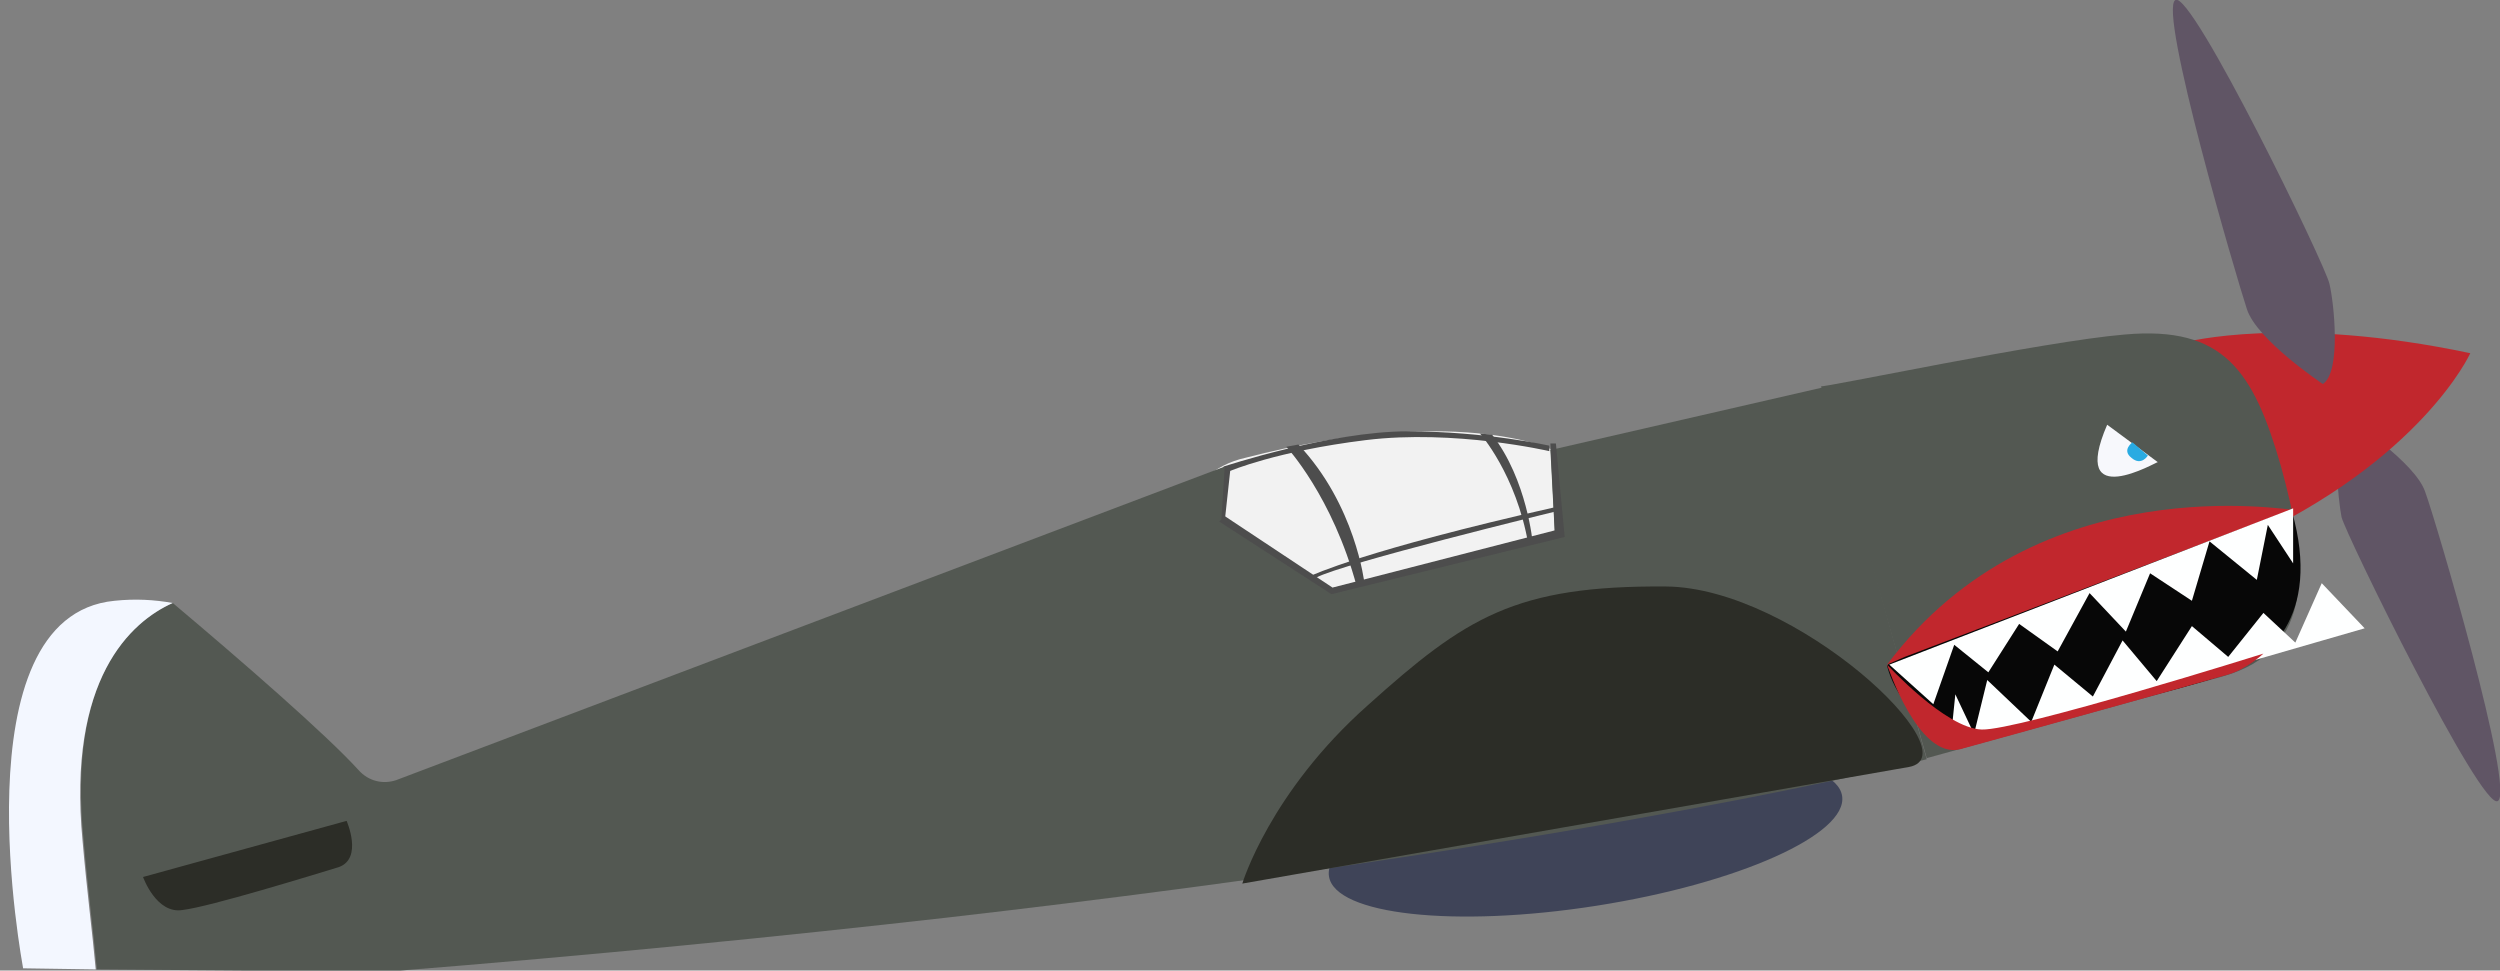 <?xml version="1.0" encoding="utf-8"?>
<!-- Generator: Adobe Illustrator 18.1.1, SVG Export Plug-In . SVG Version: 6.00 Build 0)  -->
<svg version="1.1" id="Layer_1" xmlns="http://www.w3.org/2000/svg" xmlns:xlink="http://www.w3.org/1999/xlink" x="0px" y="0px"
	 viewBox="198.1 220 227.2 88.2" enable-background="new 198.1 220 227.2 88.2" xml:space="preserve">
<rect x="198.1" y="220" width="227.2" height="88.2" fill="#808080" stroke="none"/>
<g>
	
		<ellipse transform="matrix(-0.155 -0.988 0.988 -0.155 102.855 679.752)" fill="#3F4458" cx="342" cy="295.9" rx="6.4" ry="23.6"/>
	<path fill="#605565" d="M411.6,258.1c0,0,6,3.9,6.9,6.6c1,2.7,8.2,27.2,6.6,28.1c-1.5,0.9-13.8-24.2-14.2-25.8
		C410.6,265.5,409.9,259.2,411.6,258.1z"/>
	<path fill="#C1272D" d="M396.7,251.1c0,0,9.4-2.5,25.9,1c0,0-4.4,9.7-20.6,17.1L396.7,251.1z"/>
	<path fill="#F2F2F2" d="M339,260.8c0,0-8.8-4.1-27.7,0.8c-5.9,1.3-7,7.8-7,7.8l13.7,7l23.4-5.2L339,260.8z"/>
	<path fill="#535852" d="M391.2,250.4c9-0.8,11.7,3.3,14.2,12c2.4,8.7,3.3,16.7-5.4,19.1l-26.8,7.4l-9.6-33.8
		C363.6,255.3,383.9,251,391.2,250.4z"/>
	<path fill="#605565" d="M409.2,254.9c0,0-6-4-6.9-6.8c-0.9-2.7-8.1-27.2-6.5-28.1c1.5-0.9,13.7,24.2,14,25.8
		C410.2,247.4,410.9,253.8,409.2,254.9z"/>
	<path fill="#4D4D4D" d="M322.1,273c0,0-0.8-7.1-6-12.6l-1.1,0.2c0,0,4.2,4.5,6.4,12.7L322.1,273z"/>
	<path fill="#4D4D4D" d="M337.4,269.4c0,0-0.5-5.8-3.7-9.9l-1.1-0.1c0,0,3.3,3.7,4.4,10.1L337.4,269.4z"/>
	<path fill="#4D4D4D" d="M339.4,266.5c0,0-19.3,4.7-21.7,6l-0.4-0.2c0,0,4.8-2.3,22.1-6.2V266.5z"/>
	<path fill="#4D4D4D" d="M308.9,267.4l0.4-5c0,0,9.7-3.2,16.7-3.2c7.1,0,12.9,1.3,12.9,1.3v0.5c0,0-8.6-2-16.7-1
		c-8.1,1-12.3,2.8-12.3,2.8l-0.5,4.6L308.9,267.4z"/>
	<path fill="#535852" d="M213.8,274.8c6.3,5.3,14,12,16.9,15.2c0.9,1,2.2,1.3,3.4,0.9l75.3-28.5l-0.3,4.8l9.9,6.3l20.4-5l-0.4-7.6
		l24.8-5.7l9.4,33.8c0,0-29,7.5-89.1,14.4c-15,1.7-31.9,3.4-50.8,4.9l-26.4-0.2c-0.3-3.3-0.8-7.1-1.2-11.7
		C204.2,281.6,210,276.5,213.8,274.8z"/>
	<path fill="#F3F7FF" d="M208.5,274.6c1.9-0.2,3.6-0.1,5.3,0.2c-3.8,1.7-9.6,6.9-8.2,21.6c0.4,4.6,0.9,8.4,1.2,11.7l-6.6-0.1
		C200.2,307.9,194.1,276,208.5,274.6z"/>
	<polygon fill="#4D4D4D" points="339.5,260.3 340.3,268.8 319.1,274 308.9,267.4 309.4,266.9 319.2,273.4 339.4,268.2 339,260.3 	
		"/>
	<path fill="#2C2D27" d="M229.6,294.6l-18.5,5.1c0,0,1.2,3.4,3.6,3c2.5-0.3,11.9-3.2,14.2-3.9C231.1,298,229.6,294.6,229.6,294.6z"
		/>
	<path fill="#2C2D27" d="M371.6,289.7L311,300.3c0,0,2.5-8.3,11.4-16.2c8.9-8,13.4-10.9,27.1-10.8
		C361.3,273.4,377.4,288.6,371.6,289.7z"/>
	<path fill="#070707" d="M406.4,266.5c0,0-23.1-2.8-36.8,14c0,0,1.2,6,8.1,6.6c0,0,18.1-4.2,22.3-5.7
		C404.2,280.2,409.1,276.1,406.4,266.5z"/>
	<path fill="#C1272D" d="M369.6,280.4l1.6-0.7l35.2-13.4C406.4,266.5,383.3,262.1,369.6,280.4z"/>
	<polygon fill="#FEFFFF" points="373.8,284 375.7,278.6 378.8,281.1 381.6,276.7 385.1,279.2 388,273.9 391.3,277.4 393.5,272.1 
		397.3,274.6 398.9,269.2 403.2,272.7 404.2,267.7 406.5,271.2 406.5,266.2 369.8,280.4 	"/>
	<polygon fill="#FEFFFF" points="409.1,273 406.7,278.4 403.8,275.7 400.6,279.7 397.3,276.9 394.1,281.9 391,278.2 388.3,283.3 
		384.8,280.4 382.7,285.6 378.7,281.8 377.5,286.7 375.8,283.1 375.3,288 413,277.1 	"/>
	<path fill="#C1272D" d="M369.6,280.4c0,0,5.3,5.8,8.6,5.9s25.6-6.9,25.6-6.9s-1.5,1.4-3.2,1.9s-20.7,5.8-24.4,6.8
		C372.4,289,369.6,280.4,369.6,280.4z"/>
	<path fill="#F7F8FC" d="M389.6,258.6l4.6,3.4C394.2,261.9,386.1,266.7,389.6,258.6z"/>
	<path fill="#29ABE2" d="M391.9,260.2c0,0-1,0.7-0.1,1.4c0.9,0.8,1.5-0.2,1.5-0.2L391.9,260.2z"/>
</g>
</svg>

